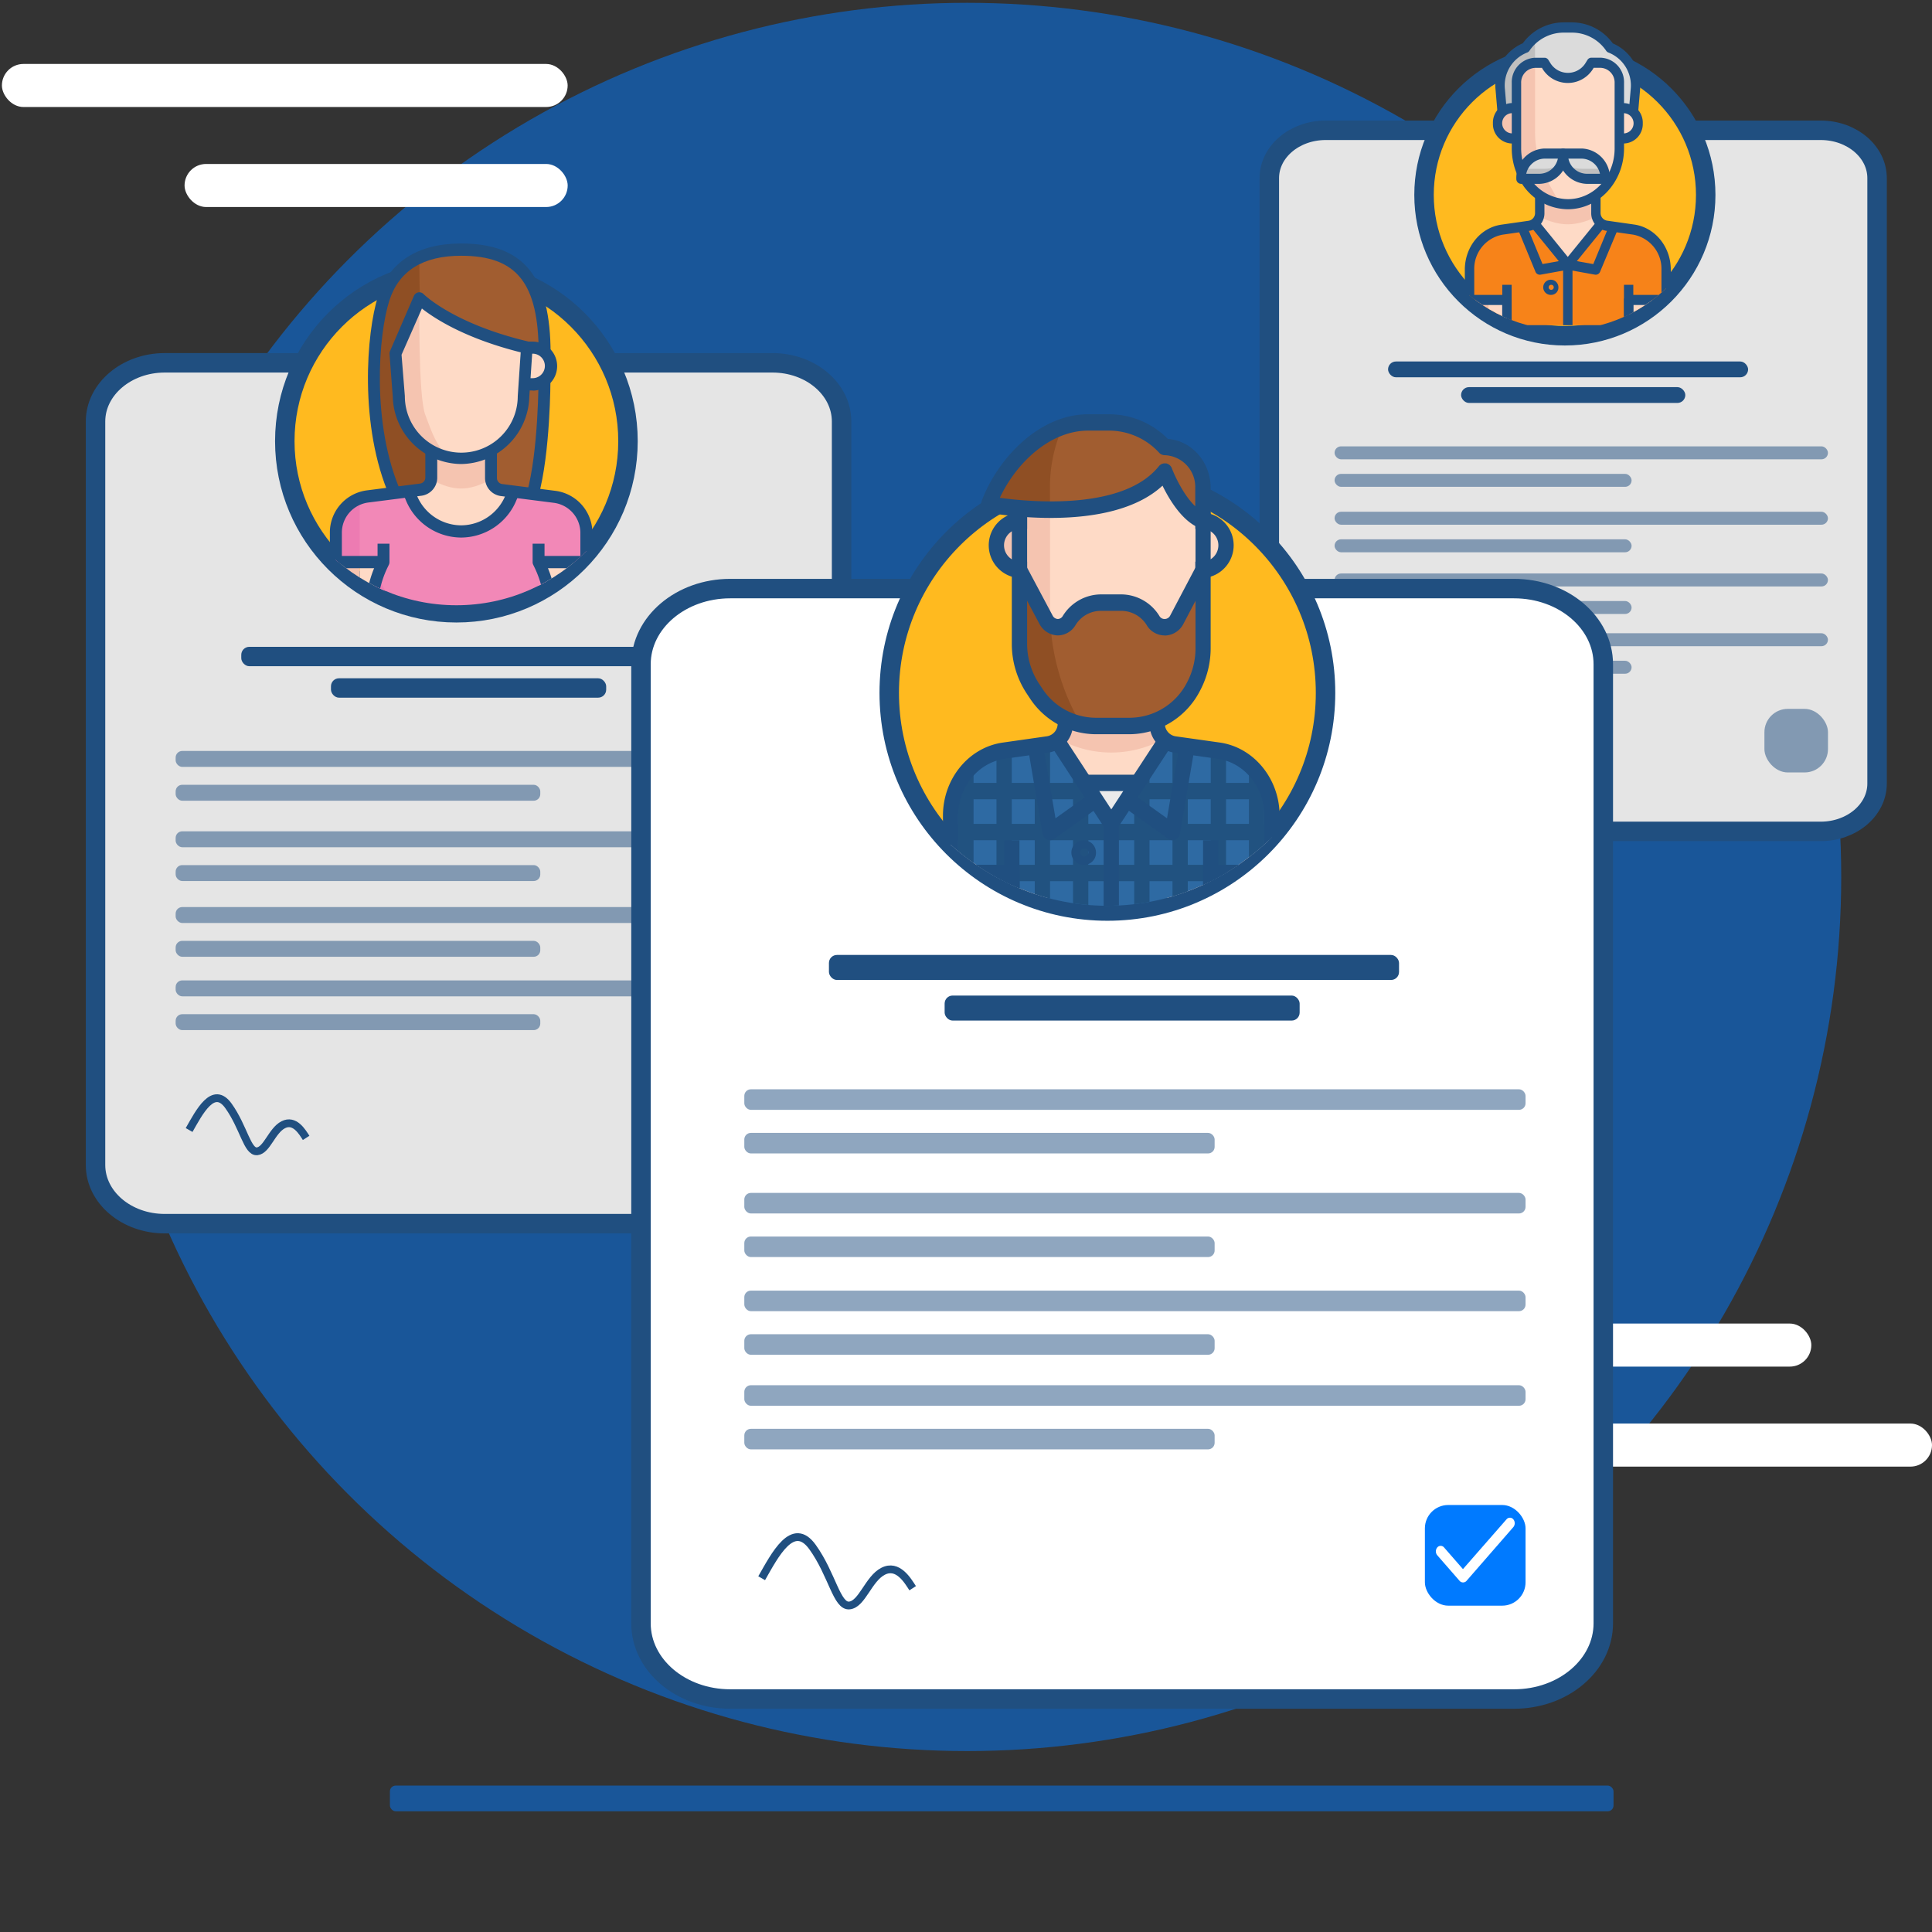 <svg xmlns="http://www.w3.org/2000/svg" xmlns:xlink="http://www.w3.org/1999/xlink" viewBox="0 0 496.3 496.3"><rect x="0" y="0" width="496.3" height="496.3" fill="#333333" stroke="none"/><defs><style>.cls-1,.cls-16,.cls-28,.cls-7{fill:none;}.cls-2,.cls-27{fill:#007aff;}.cls-15,.cls-2,.cls-28{opacity:0.5;}.cls-22,.cls-3{fill:#fff;}.cls-4{fill:#d7edff;}.cls-5{fill:#e5e5e5;}.cls-16,.cls-22,.cls-5,.cls-7{stroke:#204f80;stroke-miterlimit:10;}.cls-22,.cls-5,.cls-7{stroke-width:5px;}.cls-6{fill:#ffba1f;}.cls-8{clip-path:url(#clip-path);}.cls-9{fill:#f78319;}.cls-10{fill:#fedac6;}.cls-11{fill:#f5c4b0;}.cls-12{fill:#dbdbdb;}.cls-13{fill:#bfbfbf;}.cls-14,.cls-15{fill:#204f80;}.cls-16{stroke-width:2px;}.cls-17{clip-path:url(#clip-path-2);}.cls-18{fill:#a15d30;}.cls-19{fill:#8f4f24;}.cls-20{fill:#f288b7;}.cls-21{fill:#ed7bb2;}.cls-23{clip-path:url(#clip-path-3);}.cls-24{fill:#2e6aa3;}.cls-25{fill:#ebebeb;}.cls-26{fill:#215280;}</style><clipPath id="clip-path" transform="translate(0 -1.25)"><ellipse class="cls-1" cx="401.74" cy="42.99" rx="39.87" ry="42.99"/></clipPath><clipPath id="clip-path-2" transform="translate(0 -1.25)"><ellipse class="cls-1" cx="117.24" cy="107.41" rx="47.98" ry="49.32"/></clipPath><clipPath id="clip-path-3" transform="translate(0 -1.25)"><ellipse class="cls-1" cx="284.47" cy="166.94" rx="62.56" ry="66.99"/></clipPath></defs><title>Pantalla2</title><g id="Layer_2" data-name="Layer 2"><g id="Layer_1-2" data-name="Layer 1"><circle class="cls-2" cx="248.43" cy="225.27" r="224.55"/><rect class="cls-3" x="368.37" y="341.25" width="96.93" height="11.06" rx="5.53" ry="5.53" transform="translate(833.67 692.31) rotate(180)"/><rect class="cls-3" x="368.37" y="366.94" width="127.93" height="11.06" rx="5.53" ry="5.53" transform="translate(864.67 743.69) rotate(-180)"/><path id="Rectangulo_blanco" class="cls-4" d="M467.71,214.82H340.55c-8,0-14.48-5.5-14.48-12.28V47c0-6.78,6.48-12.28,14.48-12.28H467.71c8,0,14.48,5.5,14.48,12.28V202.54C482.19,209.32,475.71,214.82,467.71,214.82Z" transform="translate(0 -1.25)"/><path id="Rectangulo_blanco-2" data-name="Rectangulo_blanco" class="cls-5" d="M467.71,214.82H340.55c-8,0-14.48-5.5-14.48-12.28V47c0-6.78,6.48-12.28,14.48-12.28H467.71c8,0,14.48,5.5,14.48,12.28V202.54C482.19,209.32,475.71,214.82,467.71,214.82Z" transform="translate(0 -1.25)"/><circle class="cls-6" cx="401.99" cy="50.07" r="36.18"/><circle class="cls-7" cx="401.99" cy="50.07" r="36.18"/><g class="cls-8"><path class="cls-9" d="M419.65,60.24l-7-1a2.92,2.92,0,0,1-1.49-.65l-8.42,10.63-8.42-10.68a3.13,3.13,0,0,1-1.53.7l-7,1c-4.76.71-8.31,5.1-8.31,10.28V84.78H428V70.52C428,65.33,424.43,60.93,419.65,60.24Z" transform="translate(0 -1.25)"/><path class="cls-10" d="M411.16,58.6a3.45,3.45,0,0,1-1.2-2.67V49.78H395.53v6.14a3.48,3.48,0,0,1-1.2,2.59l8.42,10.71Z" transform="translate(0 -1.25)"/><path class="cls-11" d="M410,57V49.78H395.53V57C400.94,59.49,404.55,59.49,410,57Z" transform="translate(0 -1.25)"/><rect class="cls-10" x="382.3" y="77.05" width="4.81" height="6.48"/><rect class="cls-11" x="377.49" y="77.05" width="4.81" height="6.48"/><rect class="cls-10" x="418.38" y="77.05" width="9.62" height="6.48"/><path class="cls-10" d="M390.72,45.36a15.2,15.2,0,0,1-1.2-6V22.56h0a5,5,0,0,1,4.81-5.19h2.41l.41.65a6.63,6.63,0,0,0,5.6,3.24h0a6.63,6.63,0,0,0,5.6-3.24l.41-.65h2.4A5,5,0,0,1,416,22.56h0V39.41c0,7.88-5.92,14.26-13.23,14.26h0a13,13,0,0,1-10.82-6.05" transform="translate(0 -1.25)"/><path class="cls-11" d="M394.33,35.07V17.37a5,5,0,0,0-4.81,5.19V39.41a15.2,15.2,0,0,0,1.2,6l1.2,2.26a13.14,13.14,0,0,0,8.79,5.87l-3.08-5.55A26.49,26.49,0,0,1,394.33,35.07Z" transform="translate(0 -1.25)"/><path class="cls-12" d="M389.52,29V22.56a5,5,0,0,1,4.81-5.19h2.41l.41.65a6.43,6.43,0,0,0,9.32,2,7,7,0,0,0,1.89-2l.41-.65h2.4A5,5,0,0,1,416,22.56V29h1.2a3.47,3.47,0,0,1,2.4,1l.49-5.82a10.41,10.41,0,0,0-6.51-10.76,11.76,11.76,0,0,0-9.62-5.19h-2.41a11.76,11.76,0,0,0-9.62,5.19,10.41,10.41,0,0,0-6.53,10.76l.52,5.82a3.47,3.47,0,0,1,2.41-1Z" transform="translate(0 -1.25)"/><path class="cls-10" d="M417.17,29H416v7.78h1.2a3.9,3.9,0,0,0,0-7.78Z" transform="translate(0 -1.25)"/><path class="cls-11" d="M384.71,32.93a3.76,3.76,0,0,0,3.61,3.89h1.2V29h-1.2A3.76,3.76,0,0,0,384.71,32.93Z" transform="translate(0 -1.25)"/><path class="cls-12" d="M390.72,47.19h4.81a6.26,6.26,0,0,0,6-6.48h-4.81A6.26,6.26,0,0,0,390.72,47.19Z" transform="translate(0 -1.25)"/><path class="cls-12" d="M412.36,47.19h-4.81a6.26,6.26,0,0,1-6-6.48h4.81A6.26,6.26,0,0,1,412.36,47.19Z" transform="translate(0 -1.25)"/><path class="cls-13" d="M391.92,13.48a10.41,10.41,0,0,0-6.53,10.76l.52,5.82a3.47,3.47,0,0,1,2.41-1h1.2V22.56a5,5,0,0,1,4.81-5.19V10.89A12.38,12.38,0,0,0,391.92,13.48Z" transform="translate(0 -1.25)"/><path class="cls-13" d="M396.86,44.6h-5.64a6.83,6.83,0,0,0-.51,2.59h4.81a6,6,0,0,0,5.53-3.89A7.19,7.19,0,0,1,396.86,44.6Z" transform="translate(0 -1.25)"/><path class="cls-13" d="M406.22,44.6h5.64a6.83,6.83,0,0,1,.51,2.59h-4.81A6,6,0,0,1,402,43.3,7.19,7.19,0,0,0,406.22,44.6Z" transform="translate(0 -1.25)"/><path class="cls-14" d="M417.17,38.11H416V35.52h1.2a2.6,2.6,0,0,0,0-5.19H416V27.74h1.2A5,5,0,0,1,422,32.93,5,5,0,0,1,417.17,38.11Z" transform="translate(0 -1.25)"/><path class="cls-14" d="M389.52,38.11h-1.2a5,5,0,0,1-4.81-5.19,5,5,0,0,1,4.81-5.19h1.2v2.59h-1.2a2.6,2.6,0,0,0,0,5.19h1.2v2.59Z" transform="translate(0 -1.25)"/><path class="cls-14" d="M395.53,48.48h-4.81a1.25,1.25,0,0,1-1.2-1.3,7.52,7.52,0,0,1,7.21-7.78h4.81a1.25,1.25,0,0,1,1.2,1.3A7.52,7.52,0,0,1,395.53,48.48Zm-3.46-2.59h3.46A4.9,4.9,0,0,0,400.19,42h-3.46A4.9,4.9,0,0,0,392.07,45.89Z" transform="translate(0 -1.25)"/><path class="cls-14" d="M412.36,48.48h-4.81a7.52,7.52,0,0,1-7.21-7.78,1.25,1.25,0,0,1,1.2-1.3h4.81a7.52,7.52,0,0,1,7.21,7.78A1.25,1.25,0,0,1,412.36,48.48ZM402.9,42a4.9,4.9,0,0,0,4.66,3.89H411A4.9,4.9,0,0,0,406.35,42Z" transform="translate(0 -1.25)"/><path class="cls-14" d="M402.74,55a14.16,14.16,0,0,1-11.8-6.6l2-1.49a11.8,11.8,0,0,0,9.83,5.5h0c6.63,0,12-5.82,12-13V22.56a3.76,3.76,0,0,0-3.61-3.89h-1.77l-.05.08a7.62,7.62,0,0,1-13.2,0l0-.07h-1.77a3.76,3.76,0,0,0-3.61,3.89V39.41a13.9,13.9,0,0,0,1.09,5.41l-2.19,1.08a16.69,16.69,0,0,1-1.31-6.49V22.56a6.27,6.27,0,0,1,6-6.48h2.41a1.18,1.18,0,0,1,1,.57l.41.65a5.31,5.31,0,0,0,9.21,0l.41-.66a1.18,1.18,0,0,1,1-.57h2.4a6.27,6.27,0,0,1,6,6.48V39.41C417.17,48,410.7,55,402.74,55Z" transform="translate(0 -1.25)"/><path class="cls-14" d="M384.71,30.45l-.52-6.09a11.71,11.71,0,0,1,7-12A13,13,0,0,1,401.54,7h2.41a13,13,0,0,1,10.35,5.39,11.71,11.71,0,0,1,7,12l-.52,6.1-2.4-.24.52-6.09a9.08,9.08,0,0,0-5.71-9.41,1.21,1.21,0,0,1-.58-.45,10.63,10.63,0,0,0-8.66-4.67h-2.41a10.63,10.63,0,0,0-8.66,4.67,1.21,1.21,0,0,1-.58.45,9.08,9.08,0,0,0-5.71,9.42l.52,6.09Z" transform="translate(0 -1.25)"/><path class="cls-14" d="M378.69,84.78h-2.4V70.52c0-5.82,4-10.79,9.39-11.56l7-1a2,2,0,0,0,1.65-2V51.08h2.41v4.85a4.57,4.57,0,0,1-3.73,4.6l-7,1a8.9,8.9,0,0,0-7.3,9V84.78Z" transform="translate(0 -1.25)"/><path class="cls-14" d="M429.2,84.78h-2.4V70.52a8.9,8.9,0,0,0-7.3-9l-7-1a4.57,4.57,0,0,1-3.74-4.6V51.08h2.4v4.85a2,2,0,0,0,1.65,2l7,1c5.35.77,9.39,5.74,9.39,11.56Z" transform="translate(0 -1.25)"/><rect class="cls-14" x="385.91" y="73.16" width="2.41" height="10.37"/><rect class="cls-14" x="417.17" y="73.16" width="2.4" height="10.37"/><path class="cls-14" d="M402.74,70.52a1.16,1.16,0,0,1-.9-.44l-8.42-10.37L395.23,58l7.51,9.25L410.26,58l1.81,1.71-8.42,10.37A1.16,1.16,0,0,1,402.74,70.52Z" transform="translate(0 -1.25)"/><path class="cls-14" d="M395.53,71.82a1.2,1.2,0,0,1-1.1-.77l-4.81-11.67,2.2-1.05,4.43,10.75,6.3-1.13.4,2.56-7.21,1.3Z" transform="translate(0 -1.25)"/><path class="cls-14" d="M410,71.82l-.2,0-7.21-1.3.4-2.56,6.3,1.13,4.43-10.75,2.2,1.05L411.06,71A1.21,1.21,0,0,1,410,71.82Z" transform="translate(0 -1.25)"/><rect class="cls-14" x="401.54" y="67.98" width="2.41" height="15.56"/><path class="cls-14" d="M388.31,84.78h-2.41V79.6h-7.21v5.19h-2.4V78.3a1.25,1.25,0,0,1,1.2-1.3h9.62a1.25,1.25,0,0,1,1.2,1.3v6.48Z" transform="translate(0 -1.25)"/><path class="cls-14" d="M429.2,84.78h-2.4V79.6h-7.21v5.19h-2.4V78.3a1.25,1.25,0,0,1,1.2-1.3H428a1.25,1.25,0,0,1,1.2,1.3Z" transform="translate(0 -1.25)"/><path class="cls-14" d="M398.53,77a1.95,1.95,0,1,1,1.8-1.94A1.88,1.88,0,0,1,398.53,77Zm0-2.59a.65.65,0,1,0,.6.65A.63.63,0,0,0,398.53,74.41Z" transform="translate(0 -1.25)"/></g><rect class="cls-14" x="356.57" y="92.86" width="92.49" height="4.06" rx="2.03" ry="2.03"/><rect class="cls-14" x="375.33" y="99.45" width="57.6" height="4.06" rx="2.03" ry="2.03"/><rect class="cls-15" x="342.83" y="147.32" width="126.74" height="3.33" rx="1.67" ry="1.67"/><rect class="cls-15" x="342.83" y="154.39" width="76.3" height="3.33" rx="1.67" ry="1.67"/><rect class="cls-15" x="342.83" y="114.66" width="126.74" height="3.33" rx="1.67" ry="1.67"/><rect class="cls-15" x="342.83" y="121.73" width="76.3" height="3.33" rx="1.67" ry="1.67"/><rect class="cls-15" x="342.83" y="131.46" width="126.74" height="3.33" rx="1.67" ry="1.67"/><rect class="cls-15" x="342.83" y="138.54" width="76.3" height="3.33" rx="1.67" ry="1.67"/><rect class="cls-15" x="342.83" y="162.67" width="126.74" height="3.33" rx="1.67" ry="1.67"/><rect class="cls-15" x="342.83" y="169.74" width="76.3" height="3.33" rx="1.67" ry="1.67"/><rect class="cls-15" x="453.25" y="182.1" width="16.33" height="16.33" rx="6" ry="6"/><path class="cls-16" d="M345.65,195.23c2.13-3.72,5.06-9.51,8.25-5s3.93,9.71,6,9.48,3.06-4.33,5.46-5.55,4,1.51,4.79,2.75" transform="translate(0 -1.25)"/><path id="Rectangulo_blanco-3" data-name="Rectangulo_blanco" class="cls-4" d="M198.42,315.59H42.31c-9.82,0-17.77-6.75-17.77-15.07v-191c0-8.32,8-15.07,17.77-15.07H198.42c9.82,0,17.77,6.75,17.77,15.07v191C216.19,308.84,208.24,315.59,198.42,315.59Z" transform="translate(0 -1.25)"/><path id="Rectangulo_blanco-4" data-name="Rectangulo_blanco" class="cls-5" d="M198.42,315.59H42.31c-9.82,0-17.77-6.75-17.77-15.07v-191c0-8.32,8-15.07,17.77-15.07H198.42c9.82,0,17.77,6.75,17.77,15.07v191C216.19,308.84,208.24,315.59,198.42,315.59Z" transform="translate(0 -1.25)"/><rect class="cls-14" x="61.98" y="166.16" width="113.54" height="4.98" rx="2.06" ry="2.06"/><rect class="cls-14" x="85.02" y="174.24" width="70.7" height="4.98" rx="2.06" ry="2.06"/><rect class="cls-15" x="45.12" y="233.01" width="155.59" height="4.09" rx="1.69" ry="1.69"/><rect class="cls-15" x="45.12" y="241.69" width="93.67" height="4.09" rx="1.69" ry="1.69"/><rect class="cls-15" x="45.12" y="192.91" width="155.59" height="4.09" rx="1.69" ry="1.69"/><rect class="cls-15" x="45.12" y="201.6" width="93.67" height="4.09" rx="1.69" ry="1.69"/><rect class="cls-15" x="45.12" y="213.55" width="155.59" height="4.09" rx="1.69" ry="1.69"/><rect class="cls-15" x="45.12" y="222.23" width="93.67" height="4.09" rx="1.69" ry="1.69"/><rect class="cls-15" x="45.12" y="251.85" width="155.59" height="4.09" rx="1.69" ry="1.69"/><rect class="cls-15" x="45.12" y="260.53" width="93.67" height="4.09" rx="1.69" ry="1.69"/><rect class="cls-15" x="180.66" y="275.71" width="20.05" height="20.05" rx="6" ry="6"/><path class="cls-16" d="M48.58,291.53c2.61-4.57,6.21-11.68,10.13-6.17s4.83,11.92,7.35,11.64,3.76-5.31,6.7-6.82,4.9,1.86,5.88,3.38" transform="translate(0 -1.25)"/><circle class="cls-6" cx="118.75" cy="113.96" r="44.08"/><circle class="cls-7" cx="117.24" cy="113.33" r="44.08"/><g class="cls-17"><path class="cls-18" d="M136.82,128.32c3.06-9.45,3.06-36.21,3.06-36.21,0-18.89-6.13-26.77-21.44-26.77h0c-8.15,0-16.74,2.58-19.91,12.6-3.06,9.45-4.59,33.06,3.06,50.38a18.65,18.65,0,0,0,16.85,9.45A22.77,22.77,0,0,0,136.82,128.32Z" transform="translate(0 -1.25)"/><path class="cls-19" d="M107.72,67.4a16.63,16.63,0,0,0-9.19,10.53c-3.06,9.45-4.59,33.06,3.06,50.38A18.66,18.66,0,0,0,118,137.76C108.54,120.21,107.72,81.44,107.72,67.4Z" transform="translate(0 -1.25)"/><rect class="cls-10" x="92.4" y="144.39" width="6.13" height="12.6"/><rect class="cls-11" x="86.27" y="144.39" width="6.13" height="12.6"/><rect class="cls-10" x="138.35" y="144.39" width="12.25" height="12.6"/><path class="cls-20" d="M150.6,138.24a9.36,9.36,0,0,0-8.06-9.45l-10.63-1.37-.67,1.57a13.8,13.8,0,0,1-18.31,7.5,14.15,14.15,0,0,1-7.3-7.5l-.67-1.57-10.63,1.37a9.36,9.36,0,0,0-8.06,9.45v7.4H98.53l-.32.66a27.25,27.25,0,0,0-2.74,11.93h45.95a27.25,27.25,0,0,0-2.74-11.93l-.32-.66H150.6v-7.4Z" transform="translate(0 -1.25)"/><path class="cls-21" d="M92.4,129.34a9.44,9.44,0,0,0-6.13,8.9v7.4H92.4Z" transform="translate(0 -1.25)"/><path class="cls-10" d="M118.44,137.76a13.92,13.92,0,0,0,12.8-8.68l.67-1.57-3.06-.39a3.12,3.12,0,0,1-2.68-3.15v-8.25H110.78V124a3.12,3.12,0,0,1-2.68,3.15l-3.14.39.67,1.57A13.92,13.92,0,0,0,118.44,137.76Z" transform="translate(0 -1.25)"/><path class="cls-11" d="M126.1,124.44v-8.72H110.78v8.72C116.52,127.51,120.35,127.51,126.1,124.44Z" transform="translate(0 -1.25)"/><path class="cls-10" d="M136.82,90.53h-3.06V100h3.06a4.73,4.73,0,0,0,0-9.45Z" transform="translate(0 -1.25)"/><path class="cls-10" d="M135.29,90.53c-19.91-4.72-27.57-12.6-27.57-12.6L101.59,92.1l.84,11a16.23,16.23,0,0,0,16,15.74h0a16.23,16.23,0,0,0,16-15.74Z" transform="translate(0 -1.25)"/><path class="cls-11" d="M107.72,77.93,101.59,92.1l.84,11c.37,8.44,5.28,12.6,11.41,14.17-2.33-3-3.06-5.45-4.59-9.45C107.41,103.13,107.72,77.93,107.72,77.93Z" transform="translate(0 -1.25)"/><path class="cls-21" d="M97.47,149.67a19.42,19.42,0,0,0-2,8.57H105.7C100.37,155.93,98.27,152.41,97.47,149.67Z" transform="translate(0 -1.25)"/><path class="cls-14" d="M87.81,158.23H84.74v-20a10.92,10.92,0,0,1,9.4-11l13.78-1.76a1.56,1.56,0,0,0,1.34-1.57V117.3h3.06v6.58a4.68,4.68,0,0,1-4,4.71l-13.79,1.76a7.8,7.8,0,0,0-6.71,7.87v20Z" transform="translate(0 -1.25)"/><path class="cls-14" d="M152.15,158.23h-3.06V138.32a7.81,7.81,0,0,0-6.71-7.89l-13.78-1.76a4.68,4.68,0,0,1-4-4.72V117.3h3.06V124a1.56,1.56,0,0,0,1.34,1.59l13.78,1.76a10.92,10.92,0,0,1,9.4,11v19.91Z" transform="translate(0 -1.25)"/><path class="cls-14" d="M136.82,101.55h-1.53V98.4h1.53a3.15,3.15,0,0,0,0-6.3h-1.53V89h1.53a6.3,6.3,0,0,1,0,12.6Z" transform="translate(0 -1.25)"/><path class="cls-14" d="M118.45,139.34h0a15.43,15.43,0,0,1-14.2-9.63l-1-2.34,2.82-1.24,1,2.35a12.38,12.38,0,0,0,11.39,7.72h0a12.37,12.37,0,0,0,11.39-7.72l1-2.35,2.82,1.24-1,2.35A15.43,15.43,0,0,1,118.45,139.34Z" transform="translate(0 -1.25)"/><path class="cls-14" d="M100.2,129c-8.09-18.29-6-42.59-3.12-51.53s10.22-13.67,21.36-13.67c16.1,0,23,8.48,23,28.34h-3.06c0-18.13-5.58-25.19-19.91-25.19-9.83,0-16,3.87-18.45,11.51-2.77,8.55-4.73,31.75,3,49.24Z" transform="translate(0 -1.25)"/><path class="cls-14" d="M118.44,120.45a17.74,17.74,0,0,1-17.54-17.25l-.84-11a1.63,1.63,0,0,1,.13-.76l6.13-14.17a1.54,1.54,0,0,1,1.12-.91,1.5,1.5,0,0,1,1.36.43c.07.07,7.68,7.63,26.83,12.17a1.57,1.57,0,0,1,1.18,1.64l-.84,12.6A17.73,17.73,0,0,1,118.44,120.45ZM103.15,92.38,104,103a14.48,14.48,0,0,0,29,.06l.76-11.3c-14.39-3.6-22.23-8.77-25.38-11.26Z" transform="translate(0 -1.25)"/><path class="cls-14" d="M138.29,128.75l-2.95-.86c3-10.68,3-29.3,3-29.48h3.06C141.41,99.18,141.38,117.64,138.29,128.75Z" transform="translate(0 -1.25)"/><path class="cls-14" d="M93.93,158.23a29,29,0,0,1,2.9-12.64l.16-.33v-4.35h3.06v4.72a1.61,1.61,0,0,1-.16.7l-.32.66A25.79,25.79,0,0,0,97,158.23Z" transform="translate(0 -1.25)"/><rect class="cls-14" x="86.27" y="142.82" width="12.25" height="3.15"/><rect class="cls-14" x="138.35" y="142.82" width="12.25" height="3.15"/><path class="cls-14" d="M142.95,158.23h-3.06A25.75,25.75,0,0,0,137.3,147l-.32-.66a1.62,1.62,0,0,1-.16-.7v-4.72h3.06v4.35l.16.33A29,29,0,0,1,142.95,158.23Z" transform="translate(0 -1.25)"/></g><path id="Rectangulo_blanco-5" data-name="Rectangulo_blanco" class="cls-4" d="M388.94,437.7H187.58c-12.66,0-22.92-8.7-22.92-19.44V171.89c0-10.74,10.26-19.44,22.92-19.44H388.94c12.66,0,22.92,8.7,22.92,19.44V418.25C411.86,429,401.6,437.7,388.94,437.7Z" transform="translate(0 -1.25)"/><path id="Rectangulo_blanco-6" data-name="Rectangulo_blanco" class="cls-22" d="M388.94,437.7H187.58c-12.66,0-22.92-8.7-22.92-19.44V171.89c0-10.74,10.26-19.44,22.92-19.44H388.94c12.66,0,22.92,8.7,22.92,19.44V418.25C411.86,429,401.6,437.7,388.94,437.7Z" transform="translate(0 -1.25)"/><rect class="cls-14" x="212.94" y="245.31" width="146.45" height="6.43" rx="2.06" ry="2.06"/><rect class="cls-14" x="242.66" y="255.74" width="91.2" height="6.43" rx="2.06" ry="2.06"/><circle class="cls-6" cx="284.47" cy="177.99" r="56.04"/><circle class="cls-7" cx="284.47" cy="177.99" r="56.04"/><g class="cls-23"><path class="cls-10" d="M309.05,135c-5.9-2.1-9.83-12.63-9.83-12.63-8.18,10.21-26.71,10.31-37.34,9.41v34.79a21,21,0,0,0,3.5,11.66l.73,1.09a18.4,18.4,0,0,0,15.23,8.42h9a18.51,18.51,0,0,0,16.25-10.1h0a21,21,0,0,0,2.48-10.08V135Z" transform="translate(0 -1.25)"/><path class="cls-11" d="M269.74,158V132.13c-2.87,0-5.56-.13-7.86-.34v34.79a21,21,0,0,0,3.5,11.66l.73,1.09a18.71,18.71,0,0,0,11.5,7.85l-.79-1.45A58,58,0,0,1,269.74,158Z" transform="translate(0 -1.25)"/><path class="cls-10" d="M326.74,231.82v-21c0-8.44-5.83-15.57-13.64-16.69l-11.44-1.62a5.34,5.34,0,0,1-4.4-5.39v-5.77H273.67v5.77a5.34,5.34,0,0,1-4.4,5.39l-11.44,1.62c-7.81,1.12-13.64,8.25-13.64,16.69v21Z" transform="translate(0 -1.25)"/><path class="cls-11" d="M298.93,191.08a5.56,5.56,0,0,1-1.67-4v-5.77H273.67v5.77a5.56,5.56,0,0,1-1.67,4A27.76,27.76,0,0,0,298.93,191.08Z" transform="translate(0 -1.25)"/><path class="cls-18" d="M309.05,135V126.6c0-5.81-4.4-10.52-9.83-10.52h0A19.5,19.5,0,0,0,285,109.76h-5.42c-11.66,0-21.62,10.52-25.55,21,0,0,33.41,6.31,45.21-8.42,0,0,3.93,10.52,9.83,12.63" transform="translate(0 -1.25)"/><path class="cls-18" d="M302.21,160.48a3.41,3.41,0,0,1-4.84,1.37,3.65,3.65,0,0,1-1.16-1.16,9.66,9.66,0,0,0-8.1-4.63h-5.31a9.67,9.67,0,0,0-8.1,4.63,3.4,3.4,0,0,1-4.91,1,3.71,3.71,0,0,1-1.08-1.24L261.88,147v19.61a21,21,0,0,0,3.5,11.66l.73,1.09a18.4,18.4,0,0,0,15.23,8.42h9c10.36,0,18.74-9,18.73-20.1V147Z" transform="translate(0 -1.25)"/><path class="cls-10" d="M309.05,135h-2v12.63h2a6.33,6.33,0,0,0,0-12.63Z" transform="translate(0 -1.25)"/><path class="cls-11" d="M256,141.33a6.12,6.12,0,0,0,5.9,6.31h2V135h-2A6.12,6.12,0,0,0,256,141.33Z" transform="translate(0 -1.25)"/><path class="cls-24" d="M313.1,194.09l-11.44-1.62a5,5,0,0,1-1.85-.63l-14.35,21-14.35-21a4.94,4.94,0,0,1-1.85.69l-11.44,1.62c-7.79,1.12-13.61,8.21-13.64,16.63v23.15h82.55V210.78C326.74,202.34,320.91,195.21,313.1,194.09Z" transform="translate(0 -1.25)"/><polygon class="cls-25" points="277.61 201.11 285.47 211.64 293.33 201.11 277.61 201.11"/><rect class="cls-24" x="240.26" y="224.26" width="19.65" height="8.42"/><rect class="cls-24" x="311.02" y="224.26" width="19.65" height="8.42"/><path class="cls-19" d="M273,110.87c-8.73,3.09-15.82,11.51-19,19.93a95.18,95.18,0,0,0,15.72,1.35V126.6A38.12,38.12,0,0,1,273,110.87Z" transform="translate(0 -1.25)"/><path class="cls-19" d="M269.86,161.74a4.1,4.1,0,0,1-1.14-1.26L261.88,147v19.61a21,21,0,0,0,3.5,11.66l.73,1.09a18.71,18.71,0,0,0,11.5,7.85l-.79-1.45A57.92,57.92,0,0,1,269.86,161.74Z" transform="translate(0 -1.25)"/><rect class="cls-26" x="275.64" y="199.01" width="3.93" height="33.67"/><rect class="cls-26" x="265.81" y="192.7" width="3.93" height="39.99"/><rect class="cls-26" x="255.98" y="192.7" width="3.93" height="39.99"/><rect class="cls-26" x="246.16" y="199.01" width="3.93" height="33.67"/><rect class="cls-26" x="246.16" y="201.11" width="31.45" height="4.21"/><rect class="cls-26" x="244.19" y="211.64" width="41.27" height="4.21"/><rect class="cls-26" x="248.12" y="222.16" width="39.31" height="4.21"/><rect class="cls-26" x="291.36" y="199.01" width="3.93" height="33.67"/><rect class="cls-26" x="301.19" y="192.7" width="3.93" height="39.99"/><rect class="cls-26" x="311.02" y="192.7" width="3.93" height="39.99"/><rect class="cls-26" x="320.84" y="199.01" width="3.93" height="33.67"/><rect class="cls-26" x="293.33" y="201.11" width="31.45" height="4.21"/><rect class="cls-26" x="285.47" y="211.64" width="41.27" height="4.21"/><rect class="cls-26" x="283.5" y="222.16" width="39.31" height="4.21"/><path class="cls-14" d="M309.05,149.75h-2v-4.21h2a4.22,4.22,0,0,0,0-8.42h-2v-4.21h2a8.44,8.44,0,0,1,0,16.84Z" transform="translate(0 -1.25)"/><path class="cls-14" d="M263.85,149.75h-2a8.44,8.44,0,0,1,0-16.84h2v4.21h-2a4.22,4.22,0,0,0,0,8.42h2v4.21Z" transform="translate(0 -1.25)"/><path class="cls-14" d="M290.34,189.86h-9a20.37,20.37,0,0,1-16.83-9.3l-.73-1.1a23.09,23.09,0,0,1-3.86-12.88V130.81h3.93v35.78A18.69,18.69,0,0,0,267,177l.73,1.1a16.5,16.5,0,0,0,13.63,7.53h9a16.6,16.6,0,0,0,14.53-9,18.78,18.78,0,0,0,2.22-9V132.91H311v34.66a23.26,23.26,0,0,1-2.74,11.13A20.51,20.51,0,0,1,290.34,189.86Z" transform="translate(0 -1.25)"/><path class="cls-14" d="M309.05,137.12a1.87,1.87,0,0,1-.62-.11c-4.64-1.66-8.08-7.47-9.8-11-13.66,12.62-43.62,7.14-45,6.89a2,2,0,0,1-1.38-1.05,2.24,2.24,0,0,1-.11-1.81c4.15-11.11,14.89-22.37,27.37-22.37H285A21.19,21.19,0,0,1,300,114c6.12.45,11,5.93,11,12.6V135a2.15,2.15,0,0,1-.82,1.71A1.88,1.88,0,0,1,309.05,137.12Zm-9.83-16.84.32,0a2,2,0,0,1,1.5,1.29c.79,2.09,3.1,7,6,9.73V126.6a8.16,8.16,0,0,0-7.86-8.42,1.9,1.9,0,0,1-1.39-.61,17.48,17.48,0,0,0-12.84-5.7h-5.42c-9.84,0-18.49,8.33-22.69,17.26,7.83,1.08,31.73,3.29,40.85-8.11A1.91,1.91,0,0,1,299.22,120.28Z" transform="translate(0 -1.25)"/><path class="cls-14" d="M299.09,164.48a5.34,5.34,0,0,1-4.51-2.63,7.71,7.71,0,0,0-6.47-3.68h-5.3a7.6,7.6,0,0,0-6.55,3.7,5.36,5.36,0,0,1-4.55,2.61h0a5.5,5.5,0,0,1-4.69-2.95l-6.84-12.85,3.41-2.09,6.84,12.84a1.56,1.56,0,0,0,1.32.83h0a1.5,1.5,0,0,0,1.24-.74,11.59,11.59,0,0,1,9.78-5.58h5.34a11.6,11.6,0,0,1,9.73,5.56,1.5,1.5,0,0,0,1.33.76,1.58,1.58,0,0,0,1.41-.84l6.75-12.82,3.42,2.07L304,161.51a5.47,5.47,0,0,1-4.78,3Z" transform="translate(0 -1.25)"/><path class="cls-14" d="M246.16,225.51h-3.93V210.78c0-9.45,6.6-17.52,15.35-18.77L269,190.38a3.29,3.29,0,0,0,2.7-3.3h3.93a7.44,7.44,0,0,1-6.1,7.47l-11.45,1.62c-6.8,1-11.93,7.25-11.93,14.6v14.73Z" transform="translate(0 -1.25)"/><path class="cls-14" d="M328.71,225.51h-3.93V210.78c0-7.35-5.13-13.63-11.94-14.6l-11.43-1.62a7.43,7.43,0,0,1-6.11-7.47h3.93a3.29,3.29,0,0,0,2.7,3.3L313.36,192c8.75,1.25,15.35,9.33,15.35,18.77Z" transform="translate(0 -1.25)"/><rect class="cls-14" x="257.95" y="215.85" width="3.93" height="16.84"/><rect class="cls-14" x="309.05" y="215.85" width="3.93" height="16.84"/><path class="cls-14" d="M285.47,215a1.93,1.93,0,0,1-1.61-.9L270.1,193l3.22-2.41,12.15,18.58,12.15-18.58,3.22,2.41-13.76,21A1.93,1.93,0,0,1,285.47,215Z" transform="translate(0 -1.25)"/><path class="cls-14" d="M269.74,217.09a1.87,1.87,0,0,1-.77-.17,2.08,2.08,0,0,1-1.17-1.56l-3.93-23.15,3.87-.75,3.4,20,9.3-6.64,2.18,3.5-11.79,8.42A1.89,1.89,0,0,1,269.74,217.09Z" transform="translate(0 -1.25)"/><path class="cls-14" d="M301.19,217.09a1.88,1.88,0,0,1-1.09-.35l-11.79-8.42,2.18-3.5,9.3,6.64,3.4-20,3.87.75-3.93,23.15a2.08,2.08,0,0,1-1.17,1.56A1.81,1.81,0,0,1,301.19,217.09Z" transform="translate(0 -1.25)"/><rect class="cls-14" x="283.5" y="211.64" width="3.93" height="21.05"/><rect class="cls-14" x="277.6" y="199.01" width="15.72" height="4.21"/><path class="cls-14" d="M261.88,233.93h-3.93v-6.31H242.23v6.31H238.3v-8.42a2,2,0,0,1,2-2.1h19.65a2,2,0,0,1,2,2.1v8.42Z" transform="translate(0 -1.25)"/><path class="cls-14" d="M332.64,233.93h-3.93v-6.31H313v6.31h-3.93v-8.42a2,2,0,0,1,2-2.1h19.65a2,2,0,0,1,2,2.1v8.42Z" transform="translate(0 -1.25)"/><path class="cls-14" d="M278.59,223.41a3.16,3.16,0,1,1,2.95-3.16A3.06,3.06,0,0,1,278.59,223.41Zm0-4.21a1.05,1.05,0,1,0,1,1.05A1,1,0,0,0,278.59,219.2Z" transform="translate(0 -1.25)"/></g><rect class="cls-15" x="191.2" y="331.54" width="200.69" height="5.28" rx="1.69" ry="1.69"/><rect class="cls-15" x="191.2" y="342.74" width="120.82" height="5.28" rx="1.69" ry="1.69"/><rect class="cls-15" x="191.2" y="279.82" width="200.69" height="5.28" rx="1.69" ry="1.69"/><rect class="cls-15" x="191.2" y="291.02" width="120.82" height="5.28" rx="1.69" ry="1.69"/><rect class="cls-15" x="191.2" y="306.44" width="200.69" height="5.28" rx="1.69" ry="1.69"/><rect class="cls-15" x="191.2" y="317.64" width="120.82" height="5.28" rx="1.69" ry="1.69"/><rect class="cls-15" x="191.2" y="355.84" width="200.69" height="5.28" rx="1.69" ry="1.69"/><rect class="cls-15" x="191.2" y="367.04" width="120.82" height="5.28" rx="1.69" ry="1.69"/><rect class="cls-27" x="366.03" y="386.61" width="25.86" height="25.86" rx="6" ry="6"/><path class="cls-3" d="M375.81,407.75a1.16,1.16,0,0,1-.88-.42l-5.72-6.56a1.57,1.57,0,0,1,0-2,1.13,1.13,0,0,1,1.75,0l4.85,5.56L387,391.54a1.13,1.13,0,0,1,1.75,0,1.57,1.57,0,0,1,0,2l-12,13.78A1.16,1.16,0,0,1,375.81,407.75Z" transform="translate(0 -1.25)"/><path class="cls-16" d="M195.66,406.67c3.37-5.9,8-15.06,13.07-8s6.22,15.37,9.49,15,4.85-6.85,8.64-8.79,6.32,2.4,7.59,4.36" transform="translate(0 -1.25)"/><rect class="cls-28" width="496.3" height="496.3"/><rect class="cls-2" x="100.16" y="458.69" width="314.33" height="6.6" rx="1.5" ry="1.5"/><rect class="cls-3" x="0.49" y="16.43" width="145.33" height="11.06" rx="5.53" ry="5.53"/><rect class="cls-3" x="47.41" y="42.12" width="98.42" height="11.06" rx="5.53" ry="5.53"/></g></g></svg>